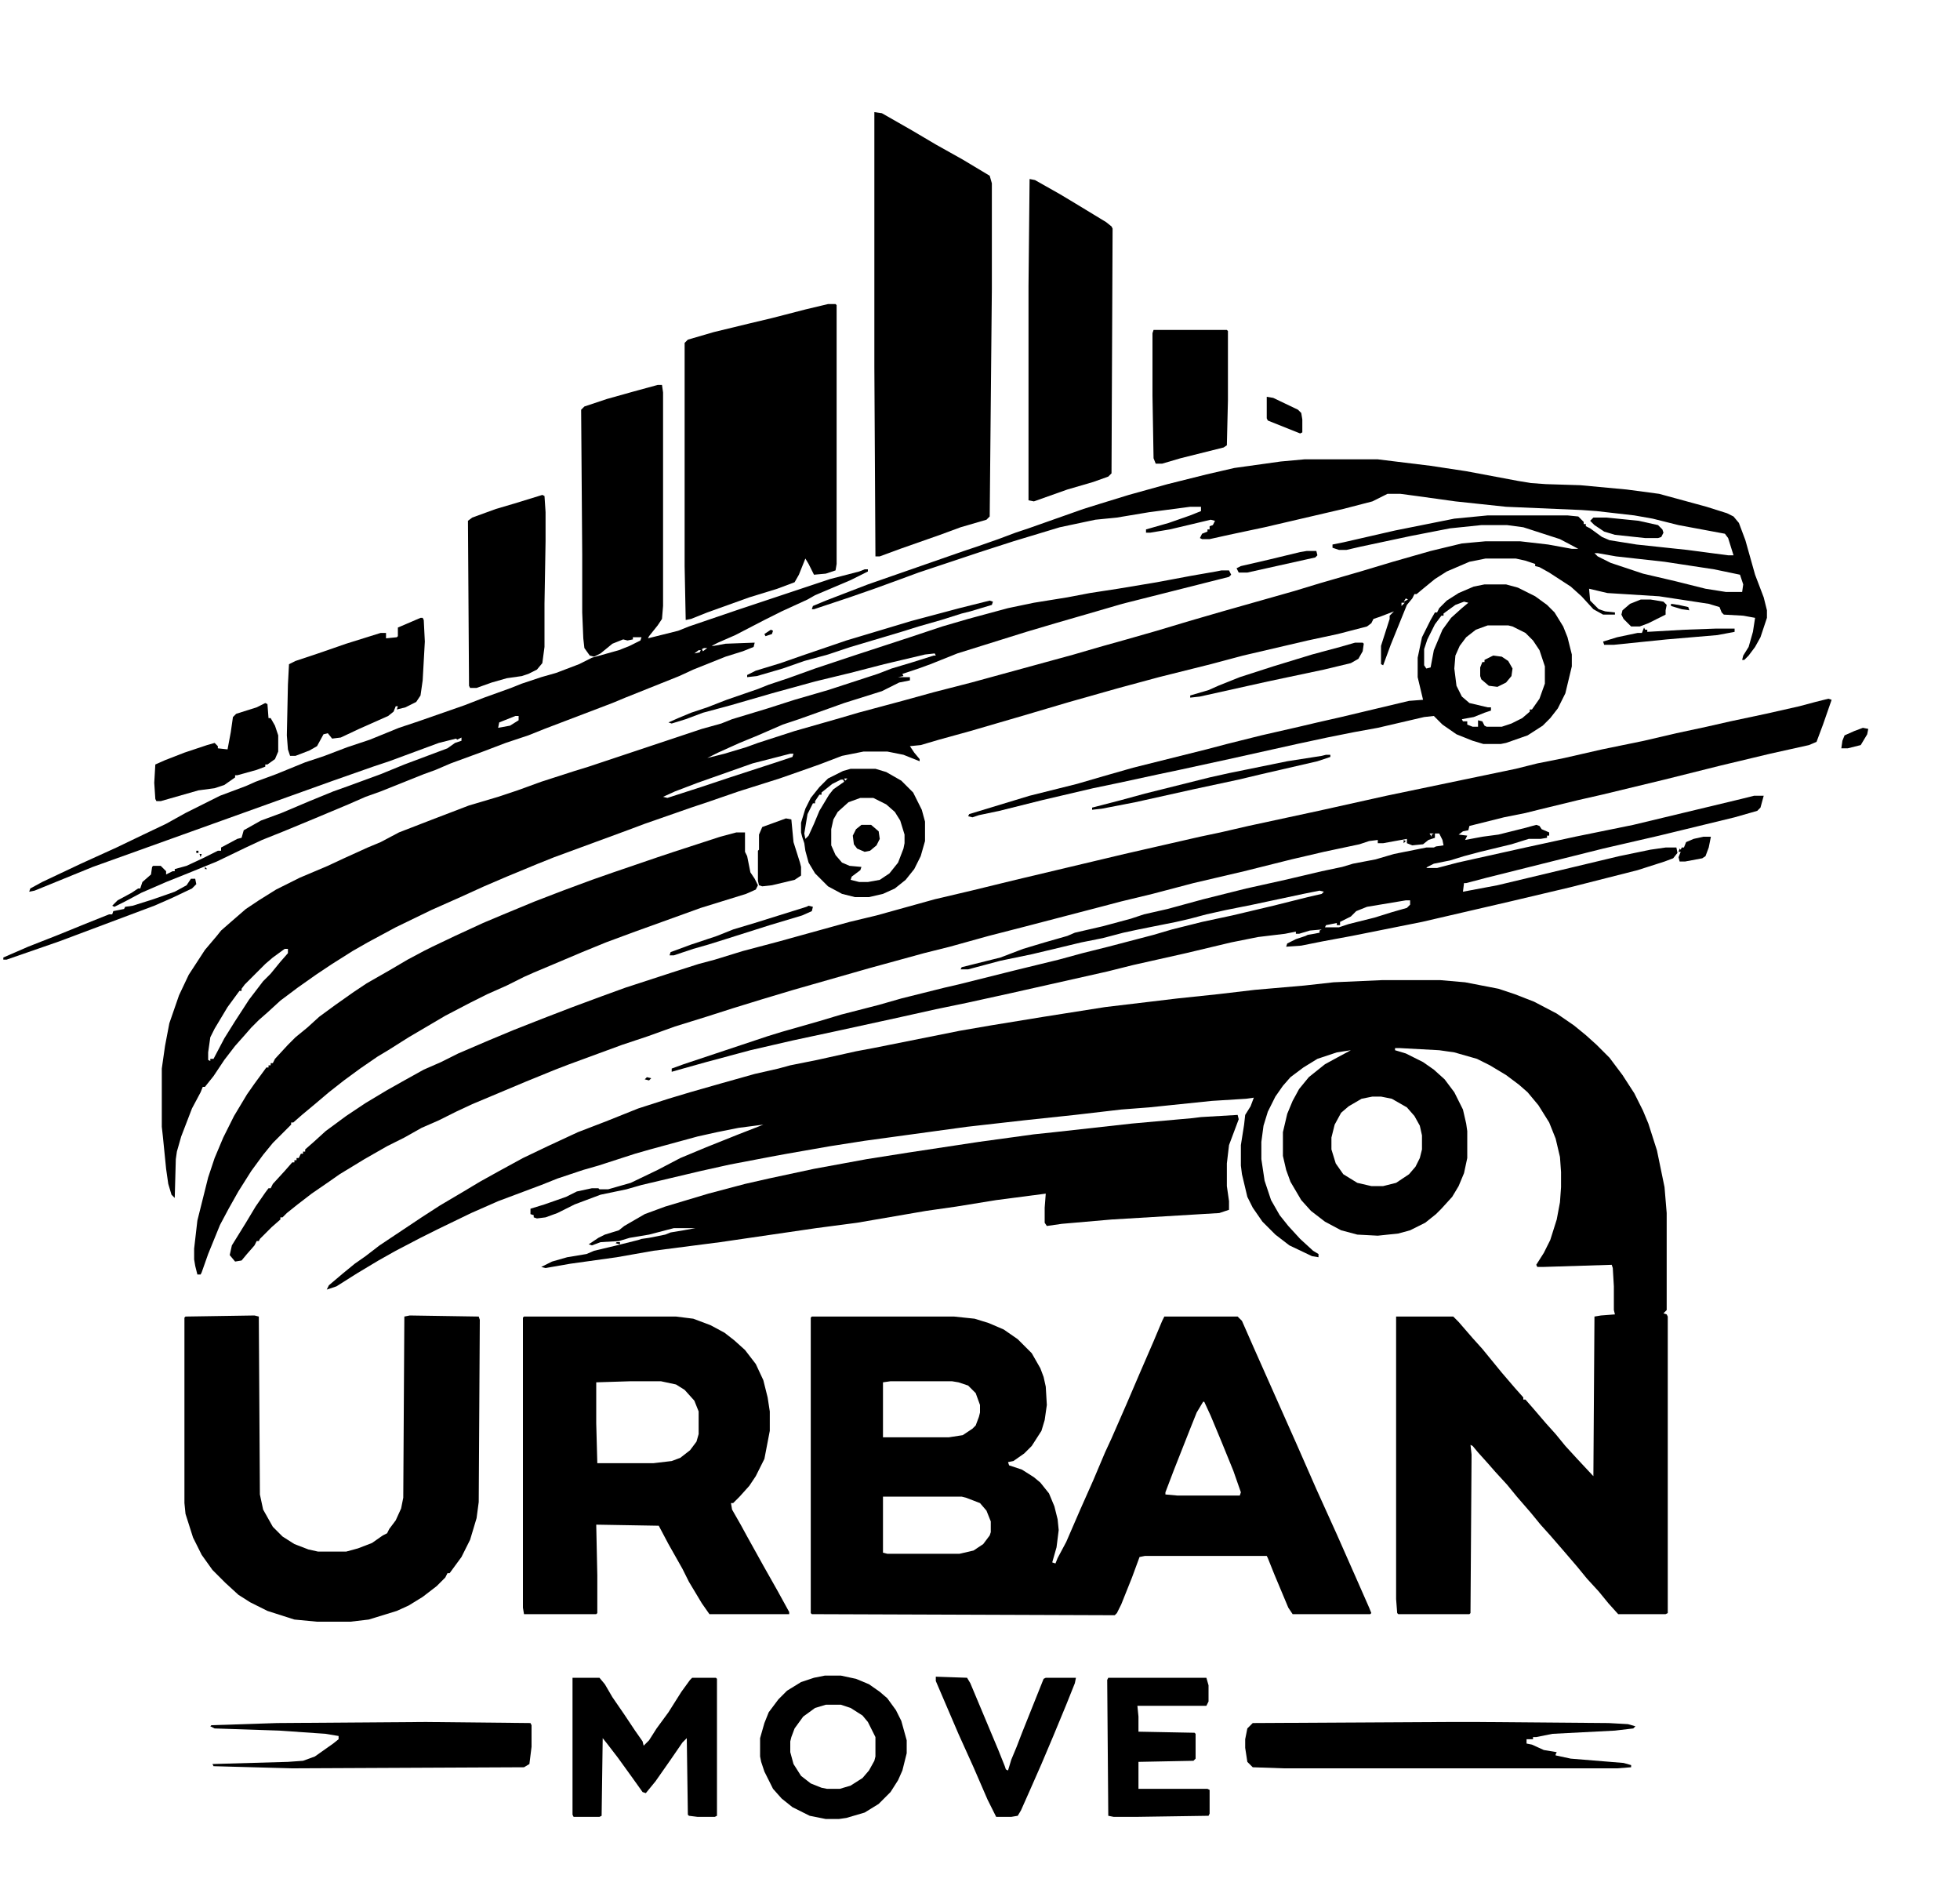 <svg xmlns="http://www.w3.org/2000/svg" version="1.1" viewBox="-3 -3 1818 1766" width="453" height="440"><g id="deeditor_bgCarrier" stroke-width="0">
    <rect id="dee_c_e" x="-3" y="-3" width="1818" height="1766" rx="0" fill="#ffffff" strokewidth="0"/>
  </g>
<path transform="translate(1279,906)" d="m0 0h54l23 2 31 6 15 5 18 7 21 11 16 11 11 9 10 9 12 12 12 16 11 17 8 16 5 12 8 25 7 34 2 24v90l-3 3 3 1 1 2v275l-2 1h-44l-9-10-9-11-11-12-9-11-12-14-13-15-9-10-9-11-13-15-9-11-11-12-7-8-9-10-5-6-2-1 1 9-1 147-1 1h-66l-1-1-1-13v-262h53l5 5 13 15 9 10 18 22 12 14 8 9v2h2l7 8 12 14 9 10 9 11 11 12 14 15 1 1 1-148 6-1 13-1-1-4v-22l-1-17-1-3-64 2h-5l-1-2 7-11 6-12 6-19 3-16 1-14v-14l-1-14-4-17-6-15-10-16-10-12-8-7-12-9-15-9-12-6-21-6-14-2-37-2h-4v2l10 3 16 8 10 7 10 9 9 12 8 16 3 13 1 7v25l-3 14-5 12-6 10-10 11-5 5-10 8-14 7-11 3-19 2-19-1-15-4-15-8-13-10-9-10-10-17-4-11-3-13v-22l4-17 5-12 6-11 9-11 15-12 11-6 13-7-13 2-18 6-13 8-12 9-7 8-7 10-7 14-4 13-2 15v16l3 20 6 18 8 14 8 10 11 12 12 11 5 3v3l-6-1-21-10-13-10-12-12-9-13-5-10-5-21-1-8v-19l3-19 1-9 5-8 3-8-7 1-32 2-58 6-26 2-43 5-47 5-53 6-95 13-32 5-40 7-11 2-42 8-27 6-55 13-14 4-24 5-24 9-16 8-11 4-8 1-3-1v-2l-3-1v-5l13-4 20-7 10-5 14-3h6l1 1h8l21-6 25-12 21-11 24-10 30-12 18-7 5-2-23 3-20 4-18 4-44 12-14 4-34 11-14 4-24 8-15 6-40 15-25 11-31 15-16 8-23 12-16 9-20 12-19 12-9 3 2-4 13-11 11-9 10-7 13-10 39-26 17-11 22-13 15-9 18-10 22-12 23-11 28-13 26-10 30-12 28-9 20-6 28-8 32-9 22-5 11-3 25-5 36-8 16-3 80-16 29-5 49-8 57-9 67-8 38-4 34-4 46-4 27-3zm-9 108-10 2-12 7-7 6-6 11-3 12v11l4 13 7 10 13 8 13 3h11l12-3 12-8 6-7 4-8 2-8v-13l-2-9-5-9-7-8-14-8-10-2z" fill="#000000"/>
<path transform="translate(1207,423)" d="m0 0h68l49 6 33 5 48 9 12 2 14 1 32 1 43 4 30 4 44 12 19 6 6 3 5 6 6 16 9 32 8 21 3 12v7l-6 18-5 9-6 8-4 4h-2l1-4 5-8 4-14 2-13-11-2-18-1-2-2-2-5-10-3-46-7-48-3-17-4 1 11 8 8 6 2 9 1v2h-11l-9-5-11-12-10-9-20-13-9-5-4-1v-2l-9-3-9-2h-28l-15 3-21 9-11 7-11 9-6 5h-2l-2 4-5 6-15 37-7 19-2-1v-17l8-25v-3l4-4-13 5-6 2-2 4-4 3-27 7-28 6-60 14-30 8-48 12-37 10-46 13-44 13-48 14-29 8-17 5-10 1 4 6 5 6v2l-15-6-15-3h-22l-20 4-21 8-17 6-20 7-38 12-29 10-15 5-43 15-16 6-68 25-15 6-29 12-21 9-22 10-27 12-33 16-26 14-14 8-19 12-15 10-17 12-16 12-12 11-8 7-7 7-7 8-8 9-10 13-10 15-8 10h-2l-2 5-8 15-10 26-4 14-1 7-1 36-3-3-3-10-2-14-3-30-1-9v-54l3-21 4-21 9-26 9-19 15-23 11-13 4-5 8-7 15-13 12-8 16-10 22-11 26-11 15-7 22-10 12-5 17-9 31-12 34-13 27-8 18-6 22-8 31-10 13-4 105-35 18-5 10-4 33-10 25-8 31-9 46-15 13-5 20-6 19-6h2l-1-2-9 1-38 9-31 8-33 8-40 11-38 11-26 7-16 6-13 4-3-1 9-4 12-5 15-5 18-7 29-10 10-4 18-6 25-9 36-12 52-17 30-10 24-7 37-10 24-5 31-5 21-4 26-4 36-6 32-6 23-4 5-1h7l2 4-2 2-99 25-24 7-38 11-27 8-64 20-25 10-11 4-15 5 1 2-5 1h11v3l-10 2-16 8-35 11-42 15-15 5-23 10-17 7-20 9-10 5 16-4 20-6 11-4 34-11 42-12 17-5 41-11 29-8 35-9 95-26 24-7 25-7 28-8 30-9 31-9 67-19 23-7 38-11 30-9 35-10 29-7 22-2h32l26 3 22 4h6l-17-9-34-11-15-2h-24l-29 3-36 7-47 10-13 3h-7l-6-2v-3l10-2 48-11 55-11 31-3h74l10 1 5 5v2h2v2l4 2 11 8 7 3 25 4 47 5 38 5h5l-5-16-3-4-43-8-24-6-17-3-35-4-14-1-70-3-47-5-36-5-15-2h-12l-14 7-27 7-73 17-33 7-18 4h-7l-2-1 2-4 5-2v-2h2v-3l3-1 2-4-4-1-21 5-17 4-18 3h-4v-3l21-6 20-7 10-4v-4h-10l-38 5-30 5-20 2-33 7-43 13-31 10-57 19-19 7-22 8-23 8-33 11h-2l1-3 12-5 39-15 89-31 12-4 20-7 16-6 12-4 51-18 16-5 26-8 36-10 36-9 26-6 43-6zm269 87 3 3 12 6 30 10 30 7 28 7 19 3h15l1-7-3-9-24-5-46-7-45-5-17-3zm-172 40m-1 1m-2 1-2 3 4-2zm-4 4v3l3-3zm-2 2m-1 1m-421 41m-4 1m-139 95-35 9-51 18-21 8-11 5 4 1 31-10 27-9 43-14 15-5 1-3zm-121 41m-2 1m-346 139-11 8-7 6-19 19-3 4v2h-2l-11 15-12 20-4 8-2 14v7l2 1v-2h3l10-19 10-16 13-20 13-17 7-7 9-11 7-8v-4z" fill="#000000"/>
<path transform="translate(1693,645)" d="m0 0 3 1-8 23-6 16-7 3-36 8-46 11-52 13-58 14-22 5-37 9-12 3-20 4-32 8-1 4-5 1-4 3 8 1-2 4 16-3 15-2 24-6 11-3 3 1 2 3 7 3v3h-2v2l-6 1h-11l-16 5-29 7-15 4-13 4-15 3-6 3-1 1h10l19-5 63-14 46-10 54-11 100-24 12-3h9l-3 11-3 3-21 6-70 17-52 12-108 27-19 5h-2l-1 8 32-6 113-27 29-6 14-2h10l1 5-4 5-8 3-25 8-63 16-55 13-82 19-65 13-27 5-20 4-14 1 1-3 8-4 9-3 2-1 6-1 5-1v-2l2-1-11 1-10 3h-3v-2l-10 2-25 3-25 5-42 10-49 11-24 6-89 20-41 9-29 6-36 8-55 12-42 9-39 9-41 11-25 7-7 2v-3l11-4 78-26 13-4 35-10 20-6 35-9 21-6 40-10 13-3 52-13 41-10 22-6 24-6 42-11 17-5 28-7 28-6 38-9 32-8 13-3 2-2-4-1-15 3-47 10-25 5-18 4-15 4-13 3-35 7-14 3-19 5-20 4-25 6-21 5-29 6-30 8h-7l1-2 36-9 21-8 20-6 21-6 7-3 26-6 26-7 12-4 22-5 33-9 40-10 36-8 34-8 19-4 10-3 21-4 17-5 30-6h7l2-1 7-1-1-5-3-6h-4v4l-6 2-5 4-10 1-5-2v-4l-22 4h-5v-3l-8 1-9 3-33 7-30 7-44 11-47 11-38 10-29 7-19 5-69 18-35 9-36 10-24 6-51 14-70 20-30 9-26 8-25 8-29 9-25 9-24 8-49 18-13 5-27 11-50 21-15 7-16 8-16 7-16 9-16 8-21 12-23 14-10 7-16 11-13 10-10 8-4 4h-2v2l-8 7-11 11-1 2h-2l-2 4-7 8-5 6-6 1-5-6 2-9 13-21 9-15 9-13 3-4h2l2-4 11-12 7-8h2v-2h2v-2h2l2-4h2v-2h2v-2l8-7 11-10 19-14 18-12 20-12 16-9 18-10 16-7 16-8 28-12 24-10 28-11 26-10 27-10 22-8 43-14 25-8 15-4 26-8 34-9 18-5 47-13 25-6 54-15 34-8 41-10 101-24 70-16 19-4 26-6 65-14 63-14 120-25 20-5 25-5 35-8 39-8 30-7 28-6 22-5 33-7 31-7 15-4zm-340 119m-5 1m-4 1m-12 2m-9 2 2 3v-2l2-1zm-4 1m-5 1m39 3m-15 1m-37 56-36 6-10 4-5 5-10 5v3h-3v-2l-10 2-1 2h13l9-3 24-6 16-5 14-4 3-3v-4z" fill="#000000"/>
<path transform="translate(750,1218)" d="m0 0h132l19 2 13 4 14 6 13 9 13 13 8 14 3 8 2 9 1 17-2 14-3 10-9 14-7 7-10 7-5 1 1 3 12 4 11 7 6 5 8 10 5 12 3 12 1 10-2 16-4 14 3 1 2-5 8-15 13-30 12-27 11-26 6-13 14-32 12-28 13-30 8-19 2-4h68l4 4 11 25 40 90 18 41 19 42 19 43 11 25 2 5-1 1h-72l-4-6-13-31-6-15-1-2h-113l-5 1-7 19-10 25-4 8-2 2-281-1-1-1v-274zm73 60-7 1v51h61l13-2 9-6 3-3 3-8 1-4v-7l-4-11-7-7-9-3-6-1zm290 19-6 10-6 15-15 38-8 21v2l11 1h58l1-3-7-20-11-27-10-24-6-13zm-297 88v52l4 1h67l13-3 9-6 6-8 1-3v-10l-4-10-6-7-13-5-4-1z" fill="#000000"/>
<path transform="translate(483,1218)" d="m0 0h141l16 2 16 6 13 7 9 7 10 9 10 13 7 15 4 16 2 13v18l-5 26-8 16-6 9-9 10-6 6h-2l1 6 8 14 6 11 15 27 13 23 11 20v2h-74l-7-10-12-20-6-12-13-23-9-17-58-1 1 47v35l-1 1h-67l-1-6v-269zm99 60-32 1v38l1 37h52l17-2 8-3 9-7 6-8 2-7v-21l-4-10-9-10-8-5-14-3z" fill="#000000"/>
<path transform="translate(233,1217)" d="m0 0 4 1 1 165 3 14 9 16 9 9 11 7 13 5 9 2h26l11-3 13-5 10-7 4-2 2-4 6-8 5-11 2-10 1-168 5-1 64 1 1 3-1 169-2 15-6 20-8 16-11 15h-2l-2 4-8 8-13 10-13 8-11 5-26 8-17 2h-31l-21-2-25-8-16-8-11-7-12-11-12-12-10-14-8-16-7-22-1-10v-172l1-1z" fill="#000000"/>
<path transform="translate(607,354)" d="m0 0h4l1 7v198l-1 12-4 6-8 10-1 2 28-7 10-4 44-15 87-29 27-7 5-2h3v2l-16 8-33 14-7 4-24 11-16 8-27 14-16 7-6 3h2l11-2 27-1-1 4-10 4-16 5-30 12-13 6-50 20-12 5-63 24-15 6-21 7-21 8-30 11-14 6-11 4-40 16-14 5-16 7-31 13-29 12-20 8-15 7-27 13-27 11-20 8-23 10-15 8-10 5-2-1 5-5 13-7 6-4h2l2-6 8-7 1-7 1-1h7l5 5v3l6-3h2v-2l11-3 15-7 14-7h3v-3l15-8 4-1 2-7 16-9 19-7 26-11 22-9 14-5 30-11 22-9 40-15 7-5 6-2v-3l-4 2-1-1-16 4-46 17-15 5-37 13-53 19-170 61-54 22-5 1 1-3 11-6 36-17 33-15 25-12 21-10 18-10 32-16 24-9 9-4 19-7 27-11 18-6 21-8 21-7 27-11 18-6 43-15 18-7 25-9 10-4 18-6 14-4 21-8 12-6 25-7 10-4 10-5 1-3h-8v2l-5 1-4-1-10 4-11 9-6 3-4-1-5-7-1-9-1-24v-54l-1-134 3-3 21-7 25-7zm-27 234m73 9m-3 1-2 1 1 2 4-3zm-5 2-4 3 5-1 1-2zm-8 4m-162 57-15 6-1 5 11-2 8-5v-4z" fill="#000000"/>
<path transform="translate(808,101)" d="m0 0 7 1 28 16 22 13 25 14 25 15 2 7v98l-2 211-3 3-24 7-19 7-37 13-19 7h-4l-1-176z" fill="#000000"/>
<path transform="translate(765,279)" d="m0 0h7l1 1v240l-1 6-9 3-11 1-5-10-3-5-6 15-4 7-16 6-26 8-39 14-15 6-5 1-1-50v-207l3-3 24-7 33-8 21-5 31-8z" fill="#000000"/>
<path transform="translate(1145,1031)" d="m0 0 1 4-9 24-2 17v21l2 14v8l-9 3-100 6-46 4-14 2-2-3v-14l1-13-46 6-37 6-28 4-64 11-38 5-89 13-62 8-34 6-43 6-23 4-4-1 10-5 14-4 18-3 7-3 21-5 20-5 3-1 7-1 15-3 5-2 12-2 11-2h-20l-23 6-18 3-10 3-17 1-8 3-3-1 9-6 6-3 13-4 5-4 19-11 19-7 40-12 34-9 22-5 42-9 49-9 38-6 66-10 51-7 19-2 72-8 56-5 8-1zm-495 102 4 1zm-4 1 4 1z" fill="#000000"/>
<path transform="translate(680,769)" d="m0 0h8v18l2 4 3 15 4 6 3 6-2 4-9 4-42 13-36 13-25 9-27 10-22 9-26 11-19 8-9 4-16 8-18 8-16 8-23 12-34 20-19 12-10 6-16 11-15 11-14 11-13 11-12 10-8 7h-2v2l-17 17-9 11-11 15-12 19-9 16-8 15-11 27-6 17-1 2h-3l-2-8-1-6v-10l3-26 10-40 6-18 8-19 10-20 12-20 7-10 11-15h2v-2h2v-2h2l2-4 12-13 7-7 11-9 11-10 15-11 17-12 12-8 21-12 17-10 15-8 8-4 21-10 26-12 19-8 29-12 26-10 27-10 20-7 41-14 15-5 43-14z" fill="#000000"/>
<path transform="translate(952,163)" d="m0 0 5 1 23 13 15 9 28 17 5 4 1 2-1 227-3 3-14 5-24 7-31 11-5-1v-199z" fill="#000000"/>
<path transform="translate(1374,539)" d="m0 0h20l11 3 16 8 11 8 7 7 8 13 4 10 4 16v11l-6 25-7 14-7 9-7 7-14 9-20 7-5 1h-16l-10-3-15-6-13-9-8-8-9 1-43 10-22 4-25 5-28 6-63 14-46 10-19 4-37 8-24 5-47 11-40 10-19 4-6 2-4-1 1-2 56-17 44-11 24-7 28-8 68-17 19-5 32-8 35-8 17-4 22-5 63-15 13-1-5-21v-18l4-19 8-16 4-7h2l2-4 7-7 11-7 14-6zm-19 16-8 3-11 8v2h-2l-6 8-7 14-3 9v15l2 3 4-1 3-16 8-19 8-11 10-9 6-5zm22 22-11 4-9 7-6 8-4 9-1 12 2 16 5 10 7 6 17 4h3v3l-6 2-10 4-11 2 1 2h4v3l5 2h5v-6l4 1 2 4 2 1h14l9-3 10-5 7-6v-2h2l7-10 5-14v-16l-5-15-6-9-7-7-12-6-4-1z" fill="#000000"/>
<path transform="translate(1341,1594)" d="m0 0h27l121 1 18 1 7 2-2 2-17 2-58 3-15 3h-3v2h-6v4l5 1 11 5 12 2-1 2v1l14 3 49 4 7 2v2l-13 1h-309l-29-1-5-5-2-13v-8l2-10 5-5z" fill="#000000"/>
<path transform="translate(500,456)" d="m0 0 2 1 1 15v27l-1 58v40l-2 15-5 6-8 4-6 2-14 2-14 4-14 5h-6l-1-2-1-153 4-3 22-8 17-5z" fill="#000000"/>
<path transform="translate(528,1553)" d="m0 0h25l5 6 7 12 11 16 10 15 7 10 1 4 5-5 7-11 11-15 12-19 8-11 2-2h22l1 1v127l-2 1h-16l-8-1-1-1-1-71-4 4-11 16-14 20-9 11-3-1-10-14-13-18-10-13-4-5-1 72-2 1h-24l-1-2z" fill="#000000"/>
<path transform="translate(387,570)" d="m0 0h2l1 2 1 20-2 36-2 14-4 6-10 5-8 2 1-3h-2l-2 5-5 4-27 12-17 8-8 1-4-5-4 1-6 11-7 4-13 5h-5l-2-6-1-13 1-47 1-19 6-3 21-7 26-9 32-10h5v5l10-1 1-1v-8z" fill="#000000"/>
<path transform="translate(762,1551)" d="m0 0h15l14 3 12 5 10 7 7 6 8 11 5 10 5 18v12l-4 16-4 9-7 11-11 11-13 8-17 5-7 1h-12l-15-3-16-8-10-8-8-9-8-16-3-9-1-5v-17l4-14 4-10 9-12 8-8 13-8 12-4zm1 27-10 3-11 8-8 11-3 8-1 4v10l3 11 7 11 9 7 10 4 5 1h12l10-3 11-7 6-7 5-9 1-4v-18l-7-14-5-6-11-7-9-3z" fill="#000000"/>
<path transform="translate(392,1594)" d="m0 0 97 1 1 2v20l-2 16-5 3-215 1-73-2-1-2 70-2 14-1 11-4 17-12 5-4v-3l-12-2-43-3-60-2-4-2 1-1 61-2z" fill="#000000"/>
<path transform="translate(1025,1553)" d="m0 0h91l2 7v15l-2 4h-64l1 10v14l52 1 1 1v23l-2 2-51 1v25h64l2 1v22l-1 2-67 1h-21l-5-1-1-126z" fill="#000000"/>
<path transform="translate(1067,303)" d="m0 0h68l1 1v64l-1 42-3 2-40 10-17 5h-6l-2-5-1-58v-58z" fill="#000000"/>
<path transform="translate(865,1552)" d="m0 0 29 1 3 5 26 62 6 15 1 3 2 1 3-10 5-12 5-13 20-50 2-1h28l-1 5-8 20-12 29-11 26-11 25-8 18-3 5-6 1h-14l-8-16-13-30-14-31-21-49z" fill="#000000"/>
<path transform="translate(786,710)" d="m0 0h23l10 3 14 8 11 11 8 16 3 11v18l-4 14-6 12-8 10-10 8-11 5-13 3h-13l-12-3-13-7-12-12-6-10-3-11-1-7-2-6-1-4v-9l4-13 5-10 8-10 8-8 14-7zm-3 8m-3 1 1 2 2-2zm-3 1-8 4-10 8v2h-2l-4 6v2h-2l-5 10-3 18 1 5 3-3 5-11 5-12 9-15 4-5 10-7-1-2zm18 17-11 4-10 9-4 7-2 9v15l4 9 6 7 7 3 11 1-1 3-8 6-1 3 8 2h8l11-2 9-6 8-10 5-13 1-5v-8l-4-13-5-8-8-7-12-6z" fill="#000000"/>
<path transform="translate(243,649)" d="m0 0 2 1 1 13h2l4 7 3 9v15l-3 7-7 5h-2v2l-8 3-18 5h-2v2l-10 7-9 3-15 2-35 10h-4l-1-2-1-15 1-17 9-4 18-7 21-7 7-2 3 3v2l9 1 3-16 2-14 3-3 19-6z" fill="#000000"/>
<path transform="translate(726,756)" d="m0 0 5 1 2 21 6 19 1 4v8l-6 4-21 5-9 1-3-1-1-4v-28l1-1v-14l3-7z" fill="#000000"/>
<path transform="translate(1254,593)" d="m0 0h7l1 1-1 7-4 7-7 4-25 6-52 11-63 14-9 1v-2l17-5 9-4 20-8 31-10 36-11 26-7z" fill="#000000"/>
<path transform="translate(915,554)" d="m0 0 3 1-1 3-20 6-8 2-19 6-21 6-16 5-47 14-21 7-22 6-20 7-24 7-9 1v-2l8-4 23-7 20-7 41-14 60-18 45-12z" fill="#000000"/>
<path transform="translate(1227,697)" d="m0 0h4v2l-12 4-52 12-21 5-42 9-54 12-31 6-9 1v-2l27-7 22-6 60-15 18-4 54-11 32-5z" fill="#000000"/>
<path transform="translate(174,812)" d="m0 0h4l1 5-4 4-19 9-16 7-88 33-49 17h-3v-2l23-10 28-11 27-11 20-8h3l1-3 10-2 1-2 7-1 19-6 20-7 11-6z" fill="#000000"/>
<path transform="translate(1475,477)" d="m0 0h12l30 3 18 4 4 4 1 3-2 4-3 1h-12l-28-3-10-3-9-6-4-4z" fill="#000000"/>
<path transform="translate(1522,579)" d="m0 0 1 2h2v2l35-2 28-1h18v3l-16 3-47 4-49 5h-9l-1-3 13-4 19-4h4z" fill="#000000"/>
<path transform="translate(1519,553)" d="m0 0h9l12 2 3 3-1 5v4l-16 8-8 3h-8l-7-7-2-4 1-4 7-6z" fill="#000000"/>
<path transform="translate(1172,365)" d="m0 0 6 1 23 11 3 3 1 6v12l-2 1-30-12-1-2z" fill="#000000"/>
<path transform="translate(1382,605)" d="m0 0 8 1 6 4 4 7-1 7-5 6-8 4-8-1-7-6-1-3v-8l2-5h2v-2z" fill="#000000"/>
<path transform="translate(747,837)" d="m0 0 4 1-1 4-9 4-30 9-41 13-16 5-14 4-18 6h-4l1-3 19-7 24-8 15-6 20-6 48-15z" fill="#000000"/>
<path transform="translate(1209,508)" d="m0 0h9l1 4-2 2-63 14h-8l-2-4 4-2 26-6 29-7z" fill="#000000"/>
<path transform="translate(796,762)" d="m0 0h9l7 6 1 7-3 6-6 5-5 1-7-3-3-4-1-8 3-6z" fill="#000000"/>
<path transform="translate(1577,773)" d="m0 0h7l-2 10-3 8-3 2-16 3h-5l-1-4 2-5h-2l1-3 1 1 1-2h2l2-5 7-3z" fill="#000000"/>
<path transform="translate(1725,672)" d="m0 0 5 1-1 5-6 10-12 3h-6l1-7 2-5 9-4z" fill="#000000"/>
<path transform="translate(1547,557)" d="m0 0 7 1 9 2 1 3-7-1-10-3z" fill="#000000"/>
<path transform="translate(712,581)" d="m0 0 2 1-1 3-6 2-1-2z" fill="#000000"/>
<path transform="translate(597,996)" d="m0 0 4 1-2 2-4-1z" fill="#000000"/>
<path transform="translate(569,1149)" d="m0 0h3v2l-4-1z" fill="#000000"/>
<path transform="translate(182,789)" d="m0 0h2l-1 3z" fill="#000000"/>
<path transform="translate(179,786)" d="m0 0h2v2h-2z" fill="#000000"/>
<path transform="translate(1299,776)" d="m0 0 2 1-2 2z" fill="#000000"/>
<path transform="translate(1361,768)" d="m0 0v3z" fill="#000000"/>
<path transform="translate(187,801)" d="m0 0 2 2h-2z" fill="#000000"/>
<path transform="translate(99,841)" d="m0 0" fill="#000000"/>
<path transform="translate(1553,790)" d="m0 0" fill="#000000"/>
<path transform="translate(1358,665)" d="m0 0 2 1z" fill="#000000"/>
<path transform="translate(210,1163)" d="m0 0" fill="#000000"/>
<path transform="translate(587,1146)" d="m0 0" fill="#000000"/>
<path transform="translate(621,1138)" d="m0 0" fill="#000000"/>
<path transform="translate(1552,792)" d="m0 0" fill="#000000"/>
<path transform="translate(1362,767)" d="m0 0" fill="#000000"/>
<path transform="translate(659,697)" d="m0 0" fill="#000000"/>
<path transform="translate(1366,667)" d="m0 0" fill="#000000"/>
<path transform="translate(575,590)" d="m0 0" fill="#000000"/>
<path transform="translate(1521,578)" d="m0 0" fill="#000000"/>
<path transform="translate(1356,556)" d="m0 0" fill="#000000"/>
</svg>